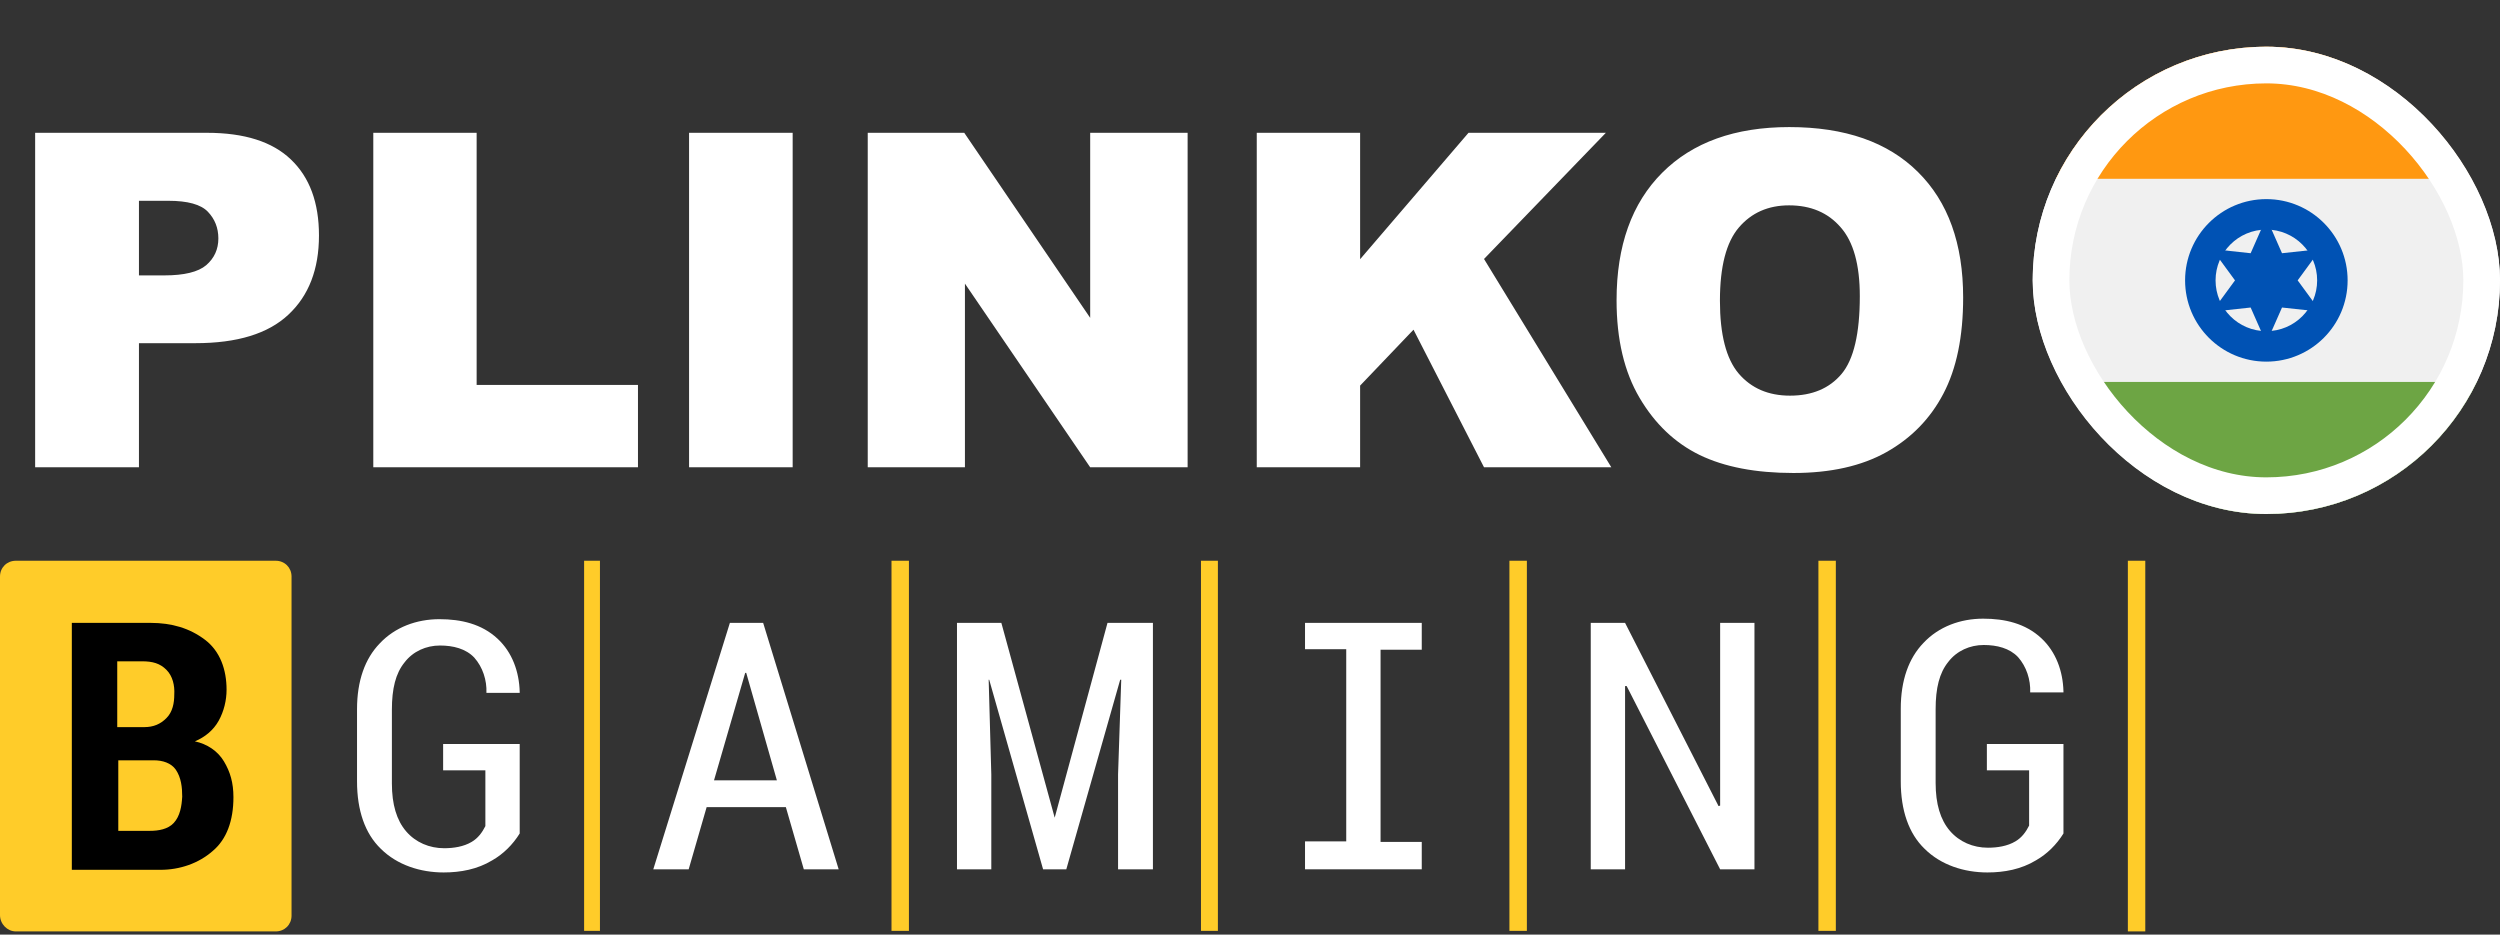 <svg width="107" height="40" viewBox="0 0 107 40" fill="none" xmlns="http://www.w3.org/2000/svg">
<rect x="0" y="0" width="107" height="40" fill="#333333" stroke="none"/>
<path d="M1.504 5.684H8.857C10.459 5.684 11.657 6.064 12.451 6.826C13.252 7.588 13.652 8.672 13.652 10.078C13.652 11.523 13.216 12.653 12.344 13.467C11.478 14.281 10.153 14.688 8.369 14.688H5.947V20H1.504V5.684ZM5.947 11.787H7.031C7.884 11.787 8.483 11.641 8.828 11.348C9.173 11.048 9.346 10.667 9.346 10.205C9.346 9.756 9.196 9.375 8.896 9.062C8.597 8.75 8.034 8.594 7.207 8.594H5.947V11.787ZM15.977 5.684H20.4V16.475H27.305V20H15.977V5.684ZM29.492 5.684H33.926V20H29.492V5.684ZM37.139 5.684H41.27L46.66 13.604V5.684H50.83V20H46.66L41.299 12.139V20H37.139V5.684ZM53.789 5.684H58.213V11.094L62.852 5.684H68.731L63.516 11.084L68.965 20H63.516L60.498 14.111L58.213 16.504V20H53.789V5.684ZM69.189 12.852C69.189 10.514 69.841 8.695 71.143 7.393C72.445 6.09 74.258 5.439 76.582 5.439C78.965 5.439 80.801 6.081 82.09 7.363C83.379 8.639 84.023 10.43 84.023 12.734C84.023 14.408 83.74 15.781 83.174 16.855C82.614 17.923 81.8 18.756 80.732 19.355C79.671 19.948 78.346 20.244 76.758 20.244C75.143 20.244 73.805 19.987 72.744 19.473C71.689 18.958 70.833 18.145 70.176 17.031C69.518 15.918 69.189 14.525 69.189 12.852ZM73.613 12.871C73.613 14.316 73.88 15.355 74.414 15.986C74.954 16.618 75.687 16.934 76.611 16.934C77.562 16.934 78.297 16.624 78.818 16.006C79.339 15.387 79.6 14.277 79.6 12.676C79.6 11.328 79.326 10.345 78.779 9.727C78.239 9.102 77.503 8.789 76.572 8.789C75.68 8.789 74.964 9.105 74.424 9.736C73.883 10.368 73.613 11.413 73.613 12.871Z" fill="white"/>
<g clip-path="url(#clip0_2448_845)">
<g clip-path="url(#clip1_2448_845)">
<path d="M97 22C102.523 22 107 17.523 107 12C107 6.477 102.523 2 97 2C91.477 2 87 6.477 87 12C87 17.523 91.477 22 97 22Z" fill="#F0F0F0"/>
<path d="M97 2C93.035 2 89.61 4.307 87.992 7.652H106.008C104.39 4.307 100.964 2 97 2Z" fill="#FF9811"/>
<path d="M97 22C100.964 22 104.39 19.693 106.008 16.348H87.992C89.61 19.693 93.035 22 97 22Z" fill="#6DA544"/>
<path d="M97 15.478C98.921 15.478 100.478 13.921 100.478 12C100.478 10.079 98.921 8.522 97 8.522C95.079 8.522 93.522 10.079 93.522 12C93.522 13.921 95.079 15.478 97 15.478Z" fill="#0052B4"/>
<path d="M97 14.174C98.201 14.174 99.174 13.201 99.174 12C99.174 10.799 98.201 9.826 97 9.826C95.799 9.826 94.826 10.799 94.826 12C94.826 13.201 95.799 14.174 97 14.174Z" fill="#F0F0F0"/>
<path d="M96.999 9.317L97.67 10.838L99.322 10.659L98.34 12L99.322 13.341L97.67 13.162L96.999 14.683L96.328 13.162L94.676 13.341L95.658 12L94.676 10.659L96.328 10.838L96.999 9.317Z" fill="#0052B4"/>
</g>
</g>
<rect x="87.784" y="2.784" width="18.431" height="18.431" rx="9.216" stroke="white" stroke-width="1.569"/>
<g clip-path="url(#clip2_2448_845)">
<path d="M25.678 24H25V39.842H25.678V24Z" fill="#FFCC29"/>
<path d="M38.902 24H38.156V39.842H38.902V24Z" fill="#FFCC29"/>
<path d="M91.072 39.865H91.818V24H91.072V39.865Z" fill="#FFCC29"/>
<path d="M78.574 24H77.828V39.842H78.574V24Z" fill="#FFCC29"/>
<path d="M52.126 24H51.402V39.842H52.126V24Z" fill="#FFCC29"/>
<path d="M65.35 24H64.603V39.842H65.35V24Z" fill="#FFCC29"/>
<path d="M31.239 26.659L27.961 37.206H29.475L30.244 34.546H33.635L34.403 37.206H35.895L32.663 26.659H31.239ZM30.56 33.397L31.894 28.8H31.939L33.25 33.397H30.56Z" fill="white"/>
<path d="M18.966 32.969V31.842H22.243V35.673C21.95 36.146 21.543 36.552 21.068 36.822C20.435 37.206 19.712 37.341 18.988 37.341C17.994 37.341 16.999 37.025 16.298 36.327C15.62 35.673 15.281 34.682 15.281 33.442V30.355C15.281 29.138 15.62 28.192 16.253 27.538C16.909 26.839 17.835 26.501 18.808 26.501C19.734 26.501 20.616 26.704 21.294 27.335C21.927 27.921 22.221 28.755 22.243 29.611V29.656H20.819C20.842 29.115 20.661 28.552 20.299 28.146C19.938 27.763 19.395 27.628 18.83 27.628C18.242 27.628 17.677 27.876 17.316 28.349C16.931 28.822 16.773 29.476 16.773 30.377V33.532C16.773 34.434 16.977 35.11 17.384 35.583C17.79 36.056 18.378 36.304 19.011 36.304C19.418 36.304 19.847 36.236 20.186 36.034C20.458 35.876 20.639 35.628 20.774 35.358V32.969H18.966Z" fill="white"/>
<path d="M47.401 26.659H49.345V37.206H47.853V33.149L47.989 29.093H47.944L45.638 37.206H44.644L42.338 29.093H42.315L42.428 33.149V37.206H40.959V26.659H42.858L45.141 34.997L47.401 26.659Z" fill="white"/>
<path d="M73.622 26.659H75.091V37.206H73.622L69.621 29.363H69.553V37.206H68.084V26.659H69.553L73.554 34.501L73.622 34.479V26.659Z" fill="white"/>
<path d="M55.855 26.659H60.851V27.808H59.088V36.034H60.851V37.206H55.855V36.011H57.619V27.786H55.855V26.659Z" fill="white"/>
<path d="M0.678 39.865H11.8C12.184 39.865 12.478 39.572 12.478 39.189V24.676C12.478 24.293 12.184 24 11.8 24H0.678C0.294 24 0 24.293 0 24.676V39.166C0 39.549 0.316 39.865 0.678 39.865Z" fill="#FFCC29"/>
<path d="M9.584 32.586C9.313 32.135 8.861 31.842 8.341 31.73C8.771 31.549 9.132 31.256 9.358 30.851C9.584 30.445 9.697 29.972 9.697 29.521C9.697 28.665 9.426 27.876 8.771 27.38C8.115 26.884 7.346 26.659 6.442 26.659H3.074V37.228H6.872C7.686 37.228 8.499 36.958 9.11 36.417C9.697 35.921 9.991 35.132 9.991 34.118C9.991 33.51 9.856 33.037 9.584 32.586ZM5.041 28.304H6.081C6.533 28.304 6.849 28.394 7.12 28.665C7.392 28.935 7.482 29.341 7.459 29.724C7.459 30.084 7.392 30.468 7.12 30.738C6.872 30.986 6.578 31.121 6.171 31.121H5.018V28.304H5.041ZM7.437 35.222C7.188 35.493 6.781 35.56 6.42 35.56H5.063V32.541H6.578C6.962 32.541 7.324 32.654 7.527 32.946C7.753 33.285 7.799 33.69 7.799 34.096C7.776 34.501 7.708 34.929 7.437 35.222Z" fill="black"/>
<path d="M85.038 32.969V31.842H88.316V35.673C88.022 36.147 87.615 36.552 87.14 36.822C86.507 37.206 85.784 37.341 85.061 37.341C84.066 37.341 83.072 37.025 82.371 36.327C81.693 35.673 81.353 34.682 81.353 33.442V30.332C81.353 29.116 81.693 28.169 82.326 27.515C82.981 26.817 83.908 26.479 84.88 26.479C85.807 26.479 86.688 26.682 87.366 27.313C87.999 27.899 88.293 28.732 88.316 29.589V29.634H86.892C86.914 29.093 86.733 28.53 86.372 28.124C86.01 27.741 85.468 27.606 84.902 27.606C84.315 27.606 83.75 27.854 83.388 28.327C83.004 28.8 82.845 29.453 82.845 30.355V33.51C82.845 34.411 83.049 35.087 83.456 35.561C83.863 36.034 84.45 36.282 85.083 36.282C85.49 36.282 85.92 36.214 86.259 36.011C86.53 35.853 86.711 35.606 86.846 35.335V32.969H85.038Z" fill="white"/>
</g>
<defs>
<clipPath id="clip0_2448_845">
<rect x="87" y="2" width="20" height="20" rx="10" fill="white"/>
</clipPath>
<clipPath id="clip1_2448_845">
<rect width="20" height="20" fill="white" transform="translate(87 2)"/>
</clipPath>
<clipPath id="clip2_2448_845">
<rect width="92" height="16" fill="white" transform="translate(0 24)"/>
</clipPath>
</defs>
</svg>
